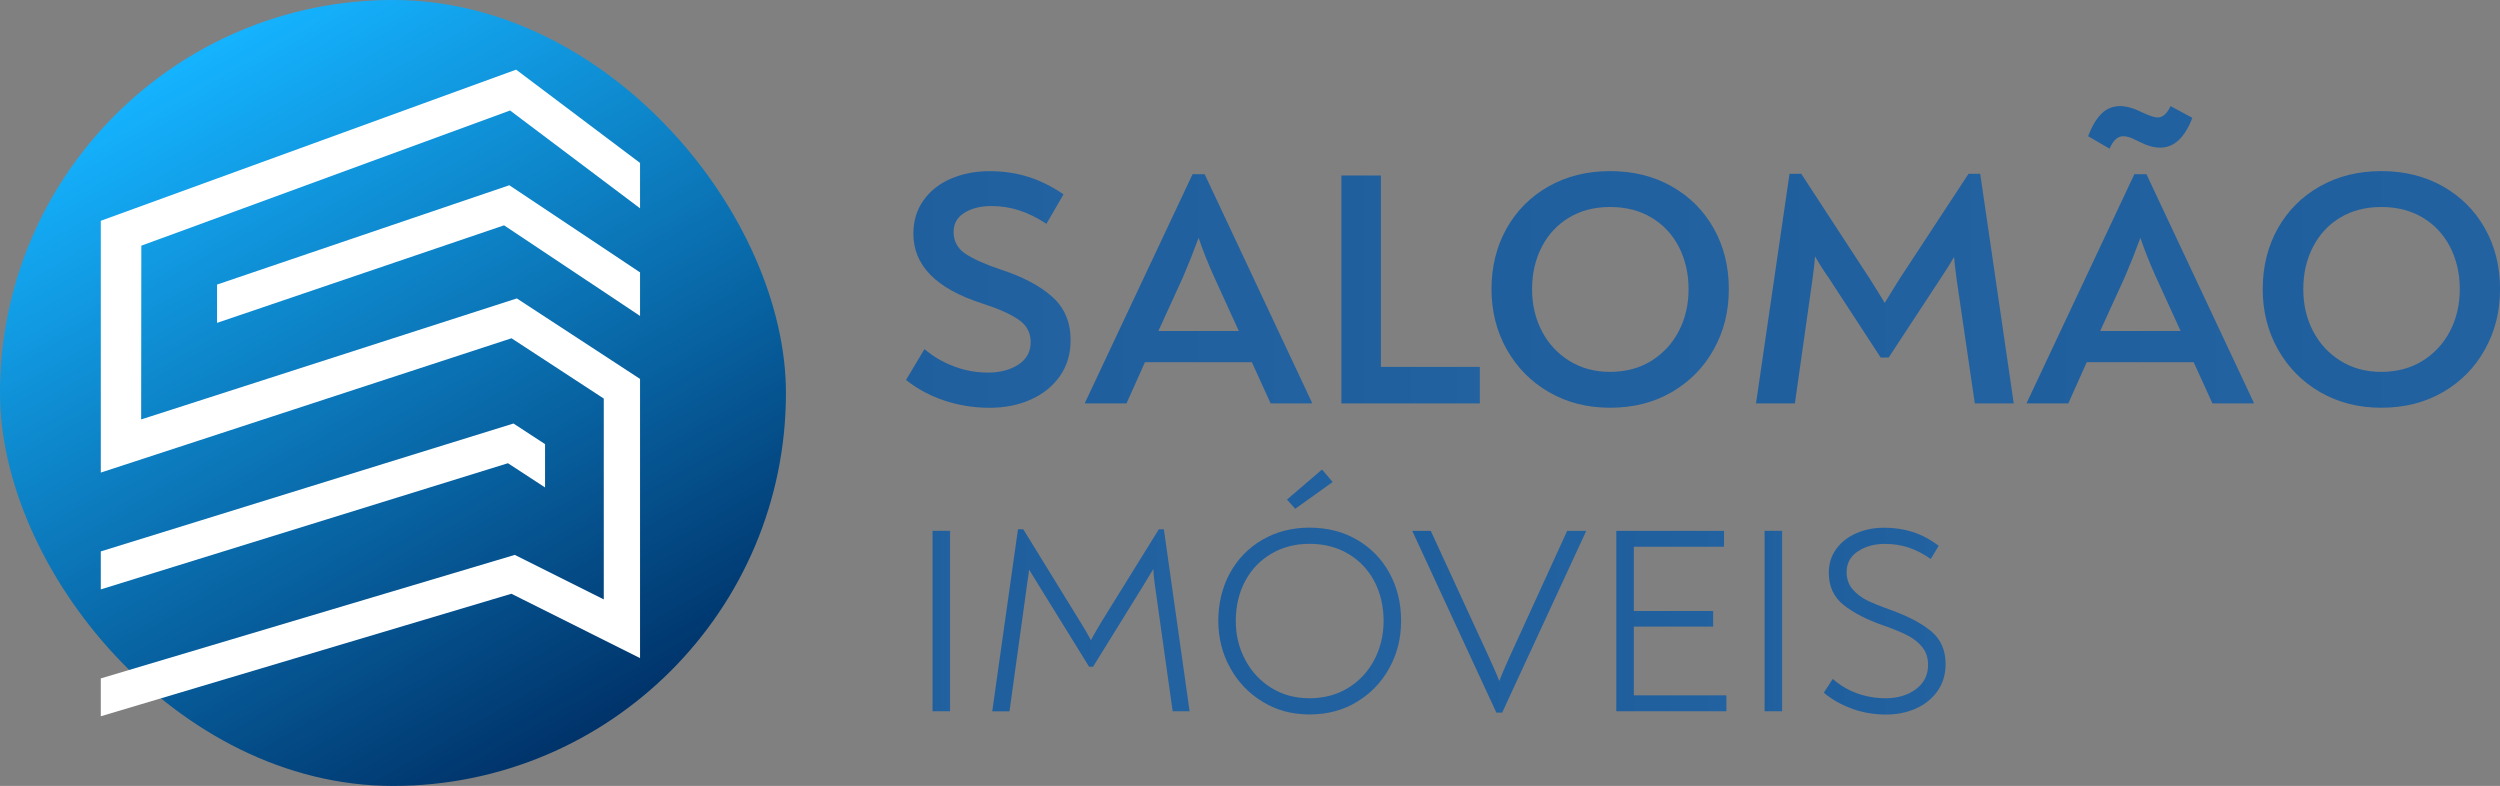 <?xml version="1.0" encoding="UTF-8"?>
<svg id="Camada_2" data-name="Camada 2" xmlns="http://www.w3.org/2000/svg" xmlns:xlink="http://www.w3.org/1999/xlink" viewBox="0 0 716.08 225.12">
  <rect x="0" y="0" width="716.08" height="225.12" fill="#808080" stroke="none"/>
  <defs>
    <linearGradient id="Gradiente_sem_nome_170" data-name="Gradiente sem nome 170" x1="56.27" y1="15.06" x2="168.85" y2="210.05" gradientUnits="userSpaceOnUse">
      <stop offset="0" stop-color="#15b3ff"/>
      <stop offset="1" stop-color="#00336a"/>
    </linearGradient>
    <linearGradient id="Gradiente_sem_nome_176" data-name="Gradiente sem nome 176" x1="259.51" y1="82.91" x2="306.64" y2="82.91" gradientUnits="userSpaceOnUse">
      <stop offset="0" stop-color="#205f9d"/>
      <stop offset="1" stop-color="#2262a1"/>
    </linearGradient>
    <linearGradient id="Gradiente_sem_nome_176-2" data-name="Gradiente sem nome 176" x1="310.77" y1="82.71" x2="375.76" y2="82.71" xlink:href="#Gradiente_sem_nome_176"/>
    <linearGradient id="Gradiente_sem_nome_176-3" data-name="Gradiente sem nome 176" x1="384.21" x2="423.86" xlink:href="#Gradiente_sem_nome_176"/>
    <linearGradient id="Gradiente_sem_nome_176-4" data-name="Gradiente sem nome 176" x1="427.22" x2="495.19" xlink:href="#Gradiente_sem_nome_176"/>
    <linearGradient id="Gradiente_sem_nome_176-5" data-name="Gradiente sem nome 176" x1="502.96" y1="82.67" x2="576.79" y2="82.67" xlink:href="#Gradiente_sem_nome_176"/>
    <linearGradient id="Gradiente_sem_nome_176-6" data-name="Gradiente sem nome 176" x1="580.53" y1="72.97" x2="645.52" y2="72.97" xlink:href="#Gradiente_sem_nome_176"/>
    <linearGradient id="Gradiente_sem_nome_176-7" data-name="Gradiente sem nome 176" x1="648.11" x2="716.08" xlink:href="#Gradiente_sem_nome_176"/>
    <linearGradient id="Gradiente_sem_nome_176-8" data-name="Gradiente sem nome 176" x1="267.11" y1="177.89" x2="272.12" y2="177.89" xlink:href="#Gradiente_sem_nome_176"/>
    <linearGradient id="Gradiente_sem_nome_176-9" data-name="Gradiente sem nome 176" x1="284.21" y1="177.66" x2="340.75" y2="177.66" xlink:href="#Gradiente_sem_nome_176"/>
    <linearGradient id="Gradiente_sem_nome_176-10" data-name="Gradiente sem nome 176" x1="348.96" y1="169.57" x2="401.32" y2="169.57" xlink:href="#Gradiente_sem_nome_176"/>
    <linearGradient id="Gradiente_sem_nome_176-11" data-name="Gradiente sem nome 176" x1="404.59" y1="178.08" x2="454.29" y2="178.08" xlink:href="#Gradiente_sem_nome_176"/>
    <linearGradient id="Gradiente_sem_nome_176-12" data-name="Gradiente sem nome 176" x1="462.96" y1="177.89" x2="494.5" y2="177.89" xlink:href="#Gradiente_sem_nome_176"/>
    <linearGradient id="Gradiente_sem_nome_176-13" data-name="Gradiente sem nome 176" x1="505.44" y1="177.89" x2="510.46" y2="177.89" xlink:href="#Gradiente_sem_nome_176"/>
    <linearGradient id="Gradiente_sem_nome_176-14" data-name="Gradiente sem nome 176" x1="522.39" y1="177.89" x2="557.27" y2="177.89" xlink:href="#Gradiente_sem_nome_176"/>
  </defs>
  <g id="Camada_1-2" data-name="Camada 1">
    <rect x="0" y="0" width="225.12" height="225.12" rx="112.56" ry="112.56" style="fill: url(#Gradiente_sem_nome_170); stroke-width: 0px;"/>
    <g>
      <polygon points="183.33 78.02 145.89 53.06 62.17 81.51 62.17 92.46 62.17 92.48 144.38 64.54 183.33 90.5 183.33 78.02" style="fill: #fff; stroke-width: 0px;"/>
      <polygon points="40.43 120.14 40.48 70.37 146.1 31.65 183.33 59.67 183.33 46.67 147.83 19.95 28.87 63.24 28.87 135.36 146.51 96.89 172.94 114.16 172.94 171.69 147.45 158.94 28.87 194.32 28.87 205.16 146.48 170.07 183.33 188.5 183.33 108.54 148.04 85.48 40.43 120.14" style="fill: #fff; stroke-width: 0px;"/>
      <polygon points="156.12 127.21 147.08 121.31 28.87 157.94 28.87 168.82 145.49 132.68 156.12 139.62 156.12 139.62 156.12 127.21" style="fill: #fff; stroke-width: 0px;"/>
    </g>
    <g>
      <g>
        <path d="M270.5,114.73c-4.13-1.38-7.79-3.34-10.99-5.9l5.28-8.83c2.5,2.11,5.31,3.76,8.45,4.94,3.14,1.19,6.4,1.78,9.79,1.78s6.35-.77,8.69-2.3c2.34-1.54,3.5-3.68,3.5-6.43s-1.2-4.93-3.6-6.53c-2.4-1.6-5.9-3.14-10.51-4.61-12.99-4.22-19.49-10.85-19.49-19.87,0-3.71.97-6.93,2.93-9.65,1.95-2.72,4.59-4.78,7.92-6.19,3.33-1.41,6.98-2.11,10.94-2.11s7.45.51,10.85,1.54c3.39,1.02,6.85,2.72,10.37,5.09l-4.9,8.45c-2.75-1.79-5.39-3.09-7.92-3.89-2.53-.8-5.14-1.2-7.82-1.2-3.07,0-5.65.64-7.73,1.92-2.08,1.28-3.12,3.11-3.12,5.47,0,2.69,1.14,4.79,3.41,6.29,2.27,1.5,5.58,2.99,9.94,4.46,6.34,2.05,11.28,4.64,14.83,7.78,3.55,3.14,5.33,7.3,5.33,12.48,0,3.97-1.02,7.41-3.07,10.32-2.05,2.91-4.83,5.15-8.35,6.72-3.52,1.57-7.46,2.35-11.81,2.35s-8.78-.69-12.91-2.06Z" style="fill: url(#Gradiente_sem_nome_176); stroke-width: 0px;"/>
        <path d="M375.76,115.26v.29h-11.81l-5.38-11.81h-30.62l-5.28,11.81h-11.9v-.19l30.82-65.47h3.46l30.72,65.38ZM338.9,79.26l-7.1,15.55h23.04l-7.1-15.55c-1.79-3.97-3.26-7.68-4.42-11.14-1.41,3.84-2.88,7.55-4.42,11.14Z" style="fill: url(#Gradiente_sem_nome_176-2); stroke-width: 0px;"/>
        <path d="M384.21,50.27h11.33v54.82h28.32v10.46h-39.65V50.27Z" style="fill: url(#Gradiente_sem_nome_176-3); stroke-width: 0px;"/>
        <path d="M443.68,112.33c-5.15-2.98-9.18-7.06-12.1-12.24-2.91-5.18-4.37-10.94-4.37-17.28s1.44-12.25,4.32-17.38c2.88-5.12,6.9-9.13,12.05-12.05,5.15-2.91,11.02-4.37,17.62-4.37s12.46,1.46,17.62,4.37c5.15,2.91,9.17,6.93,12.05,12.05,2.88,5.12,4.32,10.91,4.32,17.38s-1.44,12.1-4.32,17.28c-2.88,5.18-6.9,9.26-12.05,12.24-5.15,2.98-11.02,4.46-17.62,4.46s-12.37-1.49-17.52-4.46ZM473.01,103.35c3.39-2.11,6.01-4.96,7.87-8.54,1.86-3.58,2.78-7.58,2.78-12s-.93-8.51-2.78-12.1c-1.86-3.58-4.48-6.38-7.87-8.4-3.39-2.02-7.33-3.02-11.81-3.02s-8.4,1.01-11.76,3.02c-3.36,2.02-5.97,4.82-7.82,8.4-1.86,3.58-2.78,7.62-2.78,12.1s.93,8.42,2.78,12c1.86,3.58,4.48,6.43,7.87,8.54,3.39,2.11,7.3,3.17,11.71,3.17s8.42-1.06,11.81-3.17Z" style="fill: url(#Gradiente_sem_nome_176-4); stroke-width: 0px;"/>
        <path d="M576.79,115.55h-11.14l-5.18-35.33c-.45-3.39-.71-5.6-.77-6.62-.77,1.41-2.05,3.46-3.84,6.14l-14.88,22.66h-2.3l-14.78-22.66c-1.41-1.98-2.75-4.1-4.03-6.34-.06,1.22-.19,2.53-.38,3.94-.19,1.41-.32,2.4-.38,2.98l-4.99,35.23h-11.14l9.6-65.76h3.36l19.68,30.14c1.54,2.43,2.94,4.7,4.22,6.82,1.28-2.11,2.69-4.38,4.22-6.82l19.78-30.14h3.36l9.6,65.76Z" style="fill: url(#Gradiente_sem_nome_176-5); stroke-width: 0px;"/>
        <path d="M645.52,115.26v.29h-11.81l-5.38-11.81h-30.62l-5.28,11.81h-11.9v-.19l30.82-65.47h3.46l30.72,65.38ZM598.1,39.03c1.09-2.88,2.37-5.04,3.84-6.48,1.47-1.44,3.26-2.16,5.38-2.16,1.79,0,3.97.64,6.53,1.92,1.92.9,3.33,1.34,4.22,1.34,1.41,0,2.62-1.09,3.65-3.26l6.24,3.36c-2.18,5.7-5.25,8.54-9.22,8.54-1.73,0-3.62-.51-5.66-1.54-.19-.06-.66-.29-1.39-.67-.74-.38-1.39-.66-1.97-.82-.58-.16-1.09-.24-1.54-.24-.77,0-1.47.27-2.11.82-.64.54-1.25,1.46-1.82,2.74l-6.14-3.55ZM608.66,79.26l-7.1,15.55h23.04l-7.1-15.55c-1.79-3.97-3.26-7.68-4.42-11.14-1.41,3.84-2.88,7.55-4.42,11.14Z" style="fill: url(#Gradiente_sem_nome_176-6); stroke-width: 0px;"/>
        <path d="M664.58,112.33c-5.15-2.98-9.18-7.06-12.1-12.24-2.91-5.18-4.37-10.94-4.37-17.28s1.44-12.25,4.32-17.38c2.88-5.12,6.9-9.13,12.05-12.05,5.15-2.91,11.02-4.37,17.62-4.37s12.46,1.46,17.62,4.37c5.15,2.91,9.17,6.93,12.05,12.05,2.88,5.12,4.32,10.91,4.32,17.38s-1.44,12.1-4.32,17.28c-2.88,5.18-6.9,9.26-12.05,12.24-5.15,2.98-11.02,4.46-17.62,4.46s-12.37-1.49-17.52-4.46ZM693.91,103.35c3.39-2.11,6.01-4.96,7.87-8.54,1.86-3.58,2.78-7.58,2.78-12s-.93-8.51-2.78-12.1c-1.86-3.58-4.48-6.38-7.87-8.4-3.39-2.02-7.33-3.02-11.81-3.02s-8.4,1.01-11.76,3.02c-3.36,2.02-5.97,4.82-7.82,8.4-1.86,3.58-2.78,7.62-2.78,12.1s.93,8.42,2.78,12c1.86,3.58,4.48,6.43,7.87,8.54,3.39,2.11,7.3,3.17,11.71,3.17s8.42-1.06,11.81-3.17Z" style="fill: url(#Gradiente_sem_nome_176-7); stroke-width: 0px;"/>
      </g>
      <g>
        <path d="M267.11,152.05h5.02v51.68h-5.02v-51.68Z" style="fill: url(#Gradiente_sem_nome_176-8); stroke-width: 0px;"/>
        <path d="M340.75,203.73h-4.86l-5.02-35.64c-.3-2.13-.48-3.83-.53-5.09l-2.81,4.64-14.44,23.33h-1.14l-14.52-23.48-2.66-4.33c-.05.61-.28,2.25-.68,4.94l-4.94,35.64h-4.94l7.37-52.14h1.52l16.19,26.3c1.27,2.03,2.33,3.85,3.19,5.47.71-1.37,1.77-3.22,3.19-5.55l16.26-26.22h1.44l7.37,52.14Z" style="fill: url(#Gradiente_sem_nome_176-9); stroke-width: 0px;"/>
        <path d="M361.69,201.03c-3.98-2.41-7.09-5.66-9.35-9.77-2.25-4.1-3.38-8.59-3.38-13.45s1.11-9.63,3.34-13.68,5.33-7.23,9.31-9.54c3.98-2.3,8.47-3.46,13.49-3.46s9.59,1.15,13.57,3.46c3.98,2.31,7.08,5.48,9.31,9.54s3.34,8.61,3.34,13.68-1.12,9.41-3.34,13.49c-2.23,4.08-5.33,7.32-9.31,9.73-3.98,2.41-8.5,3.61-13.57,3.61s-9.44-1.2-13.41-3.61ZM386.16,197.04c3.22-1.98,5.71-4.66,7.49-8.06,1.77-3.39,2.66-7.12,2.66-11.17s-.89-7.98-2.66-11.32-4.27-5.97-7.49-7.87c-3.22-1.9-6.9-2.85-11.06-2.85s-7.76.95-10.98,2.85c-3.22,1.9-5.71,4.52-7.49,7.87-1.77,3.34-2.66,7.12-2.66,11.32s.9,7.78,2.7,11.17c1.8,3.4,4.29,6.08,7.49,8.06,3.19,1.98,6.84,2.96,10.94,2.96s7.84-.99,11.06-2.96ZM368.64,143.08l10.03-8.59,3.04,3.57-10.72,7.68-2.36-2.66Z" style="fill: url(#Gradiente_sem_nome_176-10); stroke-width: 0px;"/>
        <path d="M454.29,152.05v.15l-24.02,51.91h-1.67l-24.02-51.91v-.15h5.24l16.8,36.48c1.42,3.09,2.36,5.27,2.81,6.54.56-1.47,1.52-3.72,2.89-6.76l16.57-36.25h5.4Z" style="fill: url(#Gradiente_sem_nome_176-11); stroke-width: 0px;"/>
        <path d="M494.5,199.17v4.56h-31.54v-51.68h30.86v4.56h-25.84v18.39h22.72v4.48h-22.72v19.68h26.52Z" style="fill: url(#Gradiente_sem_nome_176-12); stroke-width: 0px;"/>
        <path d="M505.44,152.05h5.02v51.68h-5.02v-51.68Z" style="fill: url(#Gradiente_sem_nome_176-13); stroke-width: 0px;"/>
        <path d="M530.45,202.97c-3.09-1.11-5.78-2.63-8.06-4.56l2.58-3.95c1.98,1.77,4.27,3.14,6.88,4.1,2.61.96,5.38,1.44,8.32,1.44,3.39,0,6.26-.86,8.59-2.58,2.33-1.72,3.5-4.05,3.5-6.99,0-2.03-.56-3.72-1.67-5.09-1.12-1.37-2.55-2.5-4.29-3.38-1.75-.89-3.99-1.81-6.73-2.77-4.81-1.67-8.64-3.63-11.48-5.89-2.84-2.25-4.26-5.33-4.26-9.23,0-2.63.72-4.93,2.17-6.88,1.44-1.95,3.37-3.45,5.78-4.48,2.41-1.04,5.03-1.56,7.87-1.56s5.67.41,8.21,1.22c2.53.81,5.02,2.13,7.45,3.95l-2.28,3.8c-2.08-1.47-4.18-2.56-6.31-3.27-2.13-.71-4.41-1.06-6.84-1.06-2.99,0-5.56.71-7.71,2.13-2.15,1.42-3.23,3.4-3.23,5.93,0,1.98.57,3.62,1.71,4.94,1.14,1.32,2.53,2.38,4.18,3.19s3.84,1.7,6.57,2.66c5.07,1.82,8.98,3.88,11.74,6.16,2.76,2.28,4.14,5.42,4.14,9.42,0,2.94-.76,5.5-2.28,7.68-1.52,2.18-3.57,3.85-6.16,5.02s-5.47,1.75-8.66,1.75c-3.4,0-6.64-.56-9.73-1.67Z" style="fill: url(#Gradiente_sem_nome_176-14); stroke-width: 0px;"/>
      </g>
    </g>
  </g>
</svg>